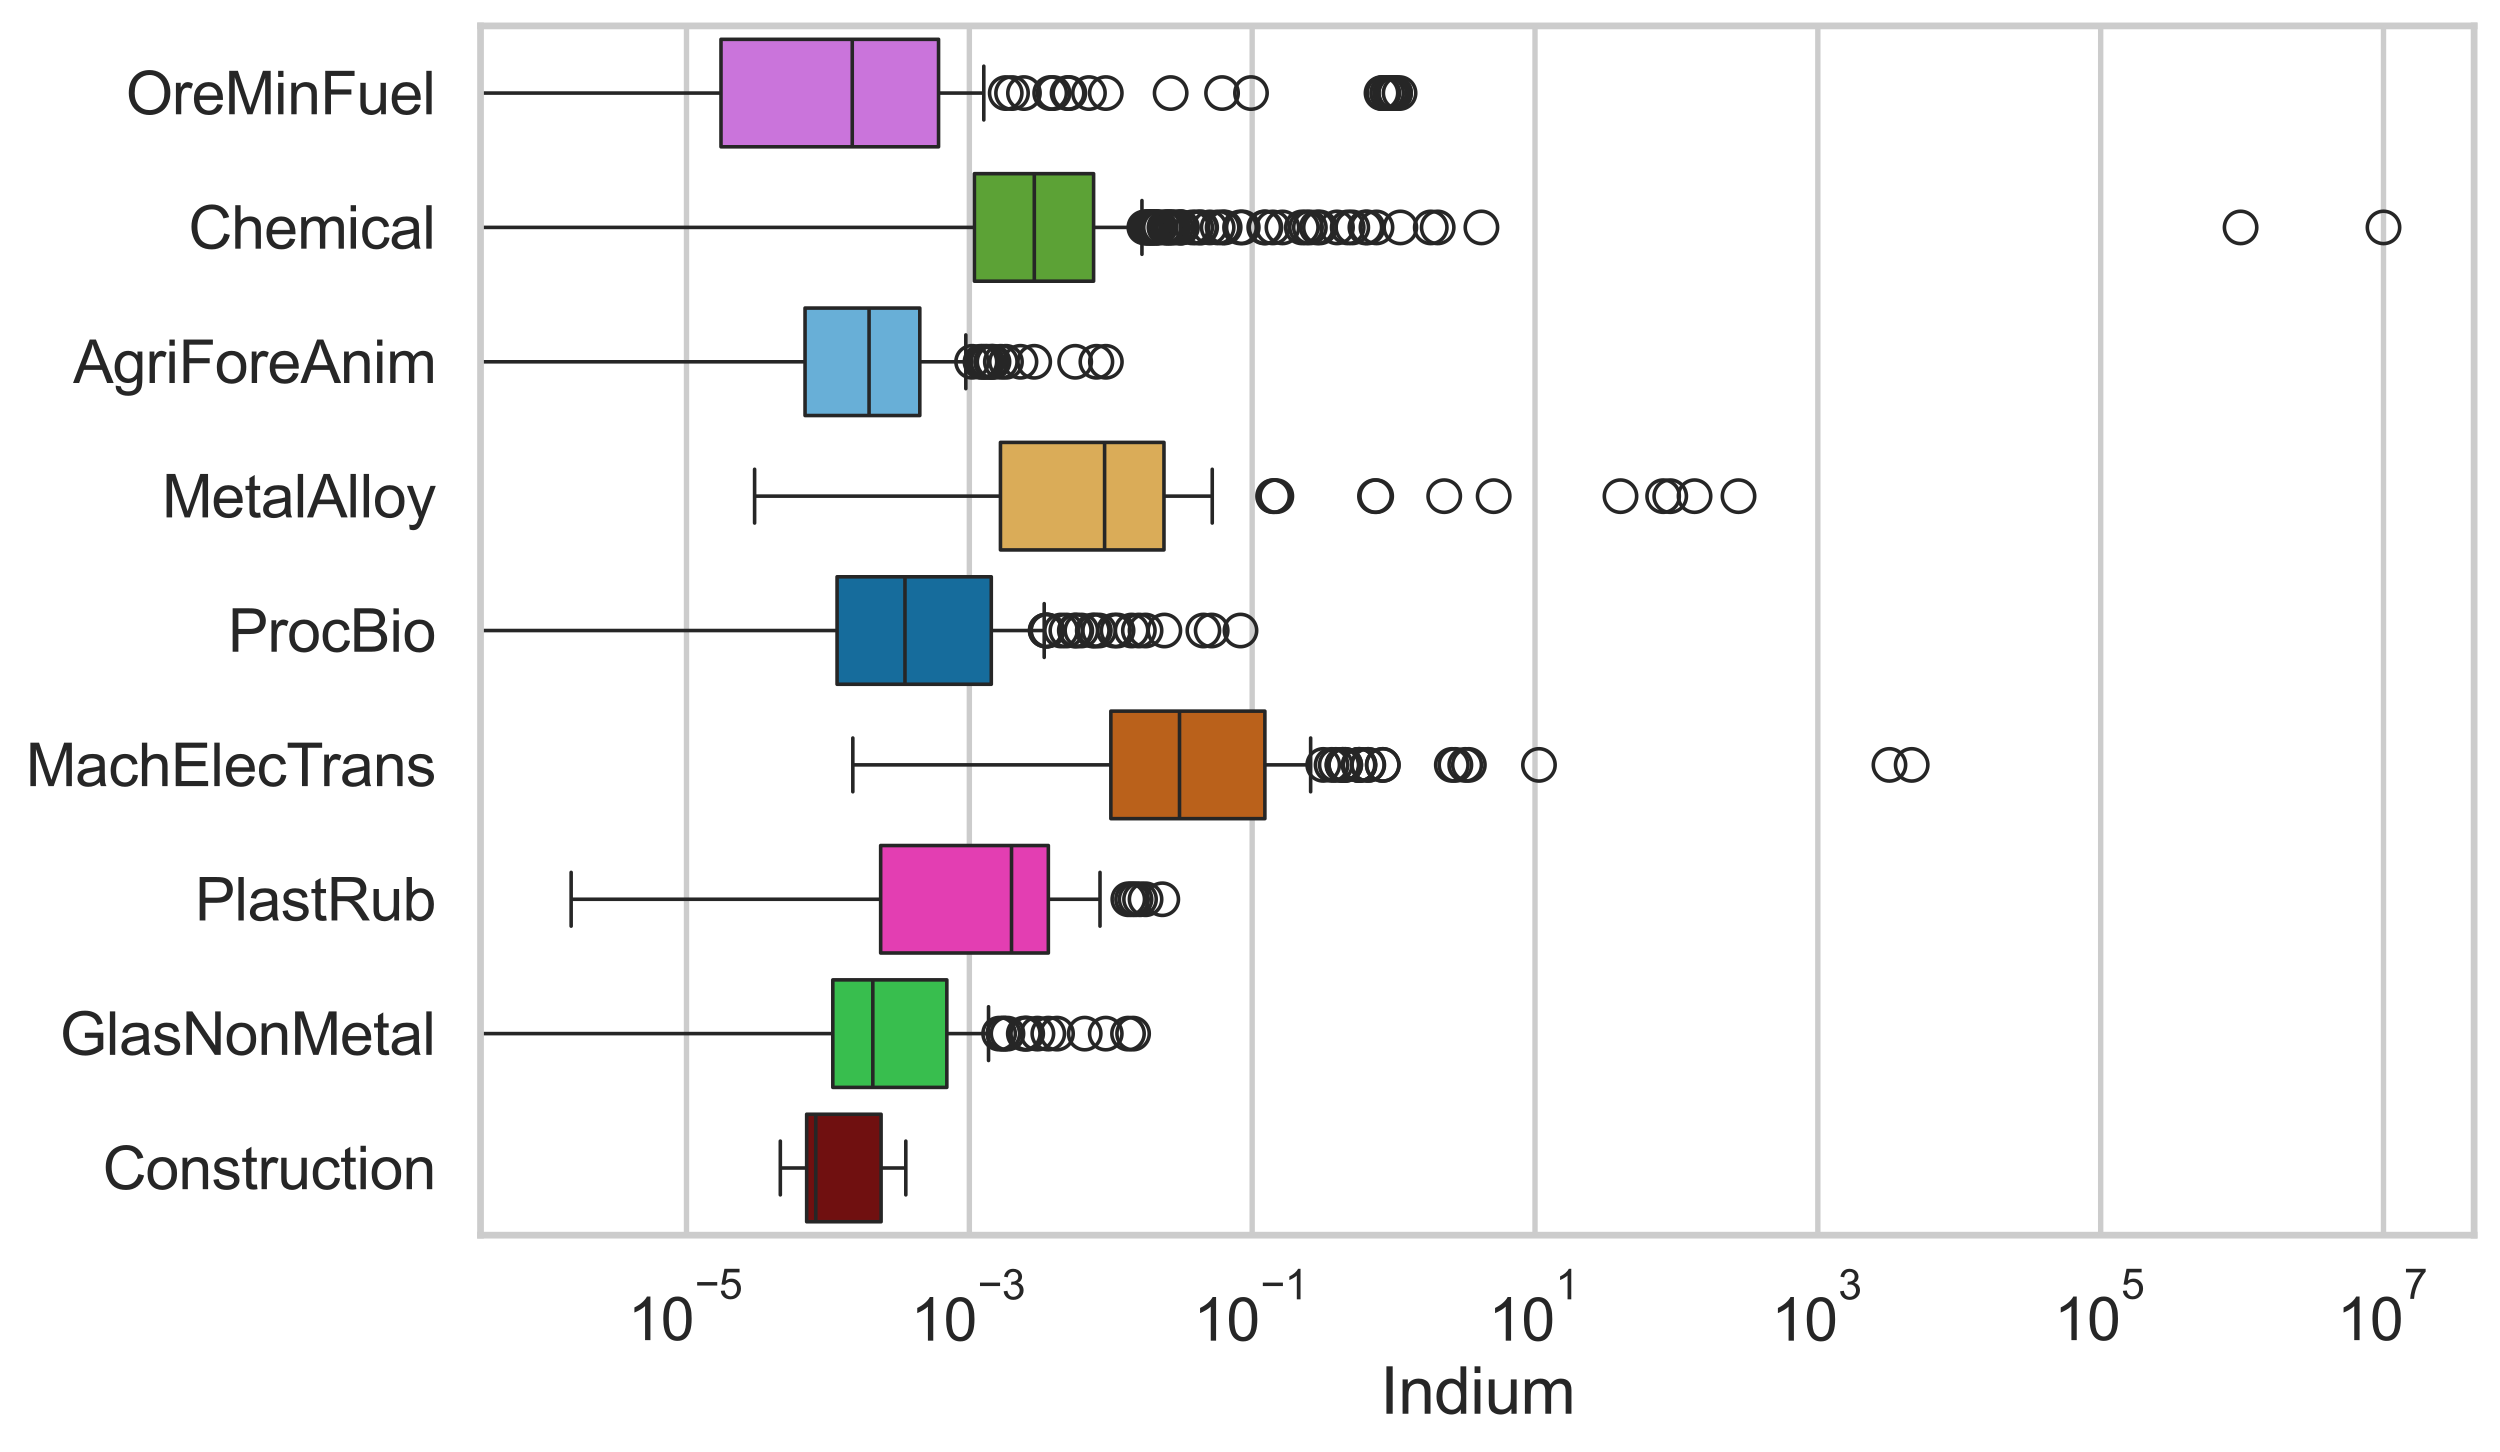<?xml version="1.0" encoding="utf-8" standalone="no"?>
<!DOCTYPE svg PUBLIC "-//W3C//DTD SVG 1.1//EN"
  "http://www.w3.org/Graphics/SVG/1.1/DTD/svg11.dtd">
<svg xmlns:xlink="http://www.w3.org/1999/xlink" width="695.577pt" height="404.121pt" viewBox="0 0 695.577 404.121" xmlns="http://www.w3.org/2000/svg" version="1.1">
 <defs>
  <style type="text/css">*{stroke-linejoin: round; stroke-linecap: butt}</style>
 </defs>
 <g id="figure_1">
  <g id="patch_1">
   <path d="M 0 404.121 
L 695.577 404.121 
L 695.577 0 
L 0 0 
z
" style="fill: #ffffff"/>
  </g>
  <g id="axes_1">
   <g id="patch_2">
    <path d="M 133.697 343.665 
L 688.377 343.665 
L 688.377 7.2 
L 133.697 7.2 
z
" style="fill: #ffffff"/>
   </g>
   <g id="matplotlib.axis_1">
    <g id="xtick_1">
     <g id="line2d_1">
      <path d="M 191.007 343.665 
L 191.007 7.2 
" clip-path="url(#p226f2f976e)" style="fill: none; stroke: #cccccc; stroke-width: 1.5; stroke-linecap: round"/>
     </g>
     <g id="text_1">
      <!-- $\mathdefault{10^{-5}}$ -->
      <g style="fill: #262626" transform="translate(174.672 373.015) scale(0.165 -0.165)">
       <defs>
        <path id="ArialMT-31" d="M 2384 0 
L 1822 0 
L 1822 3584 
Q 1619 3391 1289 3197 
Q 959 3003 697 2906 
L 697 3450 
Q 1169 3672 1522 3987 
Q 1875 4303 2022 4600 
L 2384 4600 
L 2384 0 
z
" transform="scale(0.016)"/>
        <path id="ArialMT-30" d="M 266 2259 
Q 266 3072 433 3567 
Q 600 4063 929 4331 
Q 1259 4600 1759 4600 
Q 2128 4600 2406 4451 
Q 2684 4303 2865 4023 
Q 3047 3744 3150 3342 
Q 3253 2941 3253 2259 
Q 3253 1453 3087 958 
Q 2922 463 2592 192 
Q 2263 -78 1759 -78 
Q 1097 -78 719 397 
Q 266 969 266 2259 
z
M 844 2259 
Q 844 1131 1108 757 
Q 1372 384 1759 384 
Q 2147 384 2411 759 
Q 2675 1134 2675 2259 
Q 2675 3391 2411 3762 
Q 2147 4134 1753 4134 
Q 1366 4134 1134 3806 
Q 844 3388 844 2259 
z
" transform="scale(0.016)"/>
        <path id="ArialMT-2212" d="M 3381 1997 
L 356 1997 
L 356 2522 
L 3381 2522 
L 3381 1997 
z
" transform="scale(0.016)"/>
        <path id="ArialMT-35" d="M 266 1200 
L 856 1250 
Q 922 819 1161 601 
Q 1400 384 1738 384 
Q 2144 384 2425 690 
Q 2706 997 2706 1503 
Q 2706 1984 2436 2262 
Q 2166 2541 1728 2541 
Q 1456 2541 1237 2417 
Q 1019 2294 894 2097 
L 366 2166 
L 809 4519 
L 3088 4519 
L 3088 3981 
L 1259 3981 
L 1013 2750 
Q 1425 3038 1878 3038 
Q 2478 3038 2890 2622 
Q 3303 2206 3303 1553 
Q 3303 931 2941 478 
Q 2500 -78 1738 -78 
Q 1113 -78 717 272 
Q 322 622 266 1200 
z
" transform="scale(0.016)"/>
       </defs>
       <use xlink:href="#ArialMT-31" transform="translate(0 0.88)"/>
       <use xlink:href="#ArialMT-30" transform="translate(55.615 0.88)"/>
       <use xlink:href="#ArialMT-2212" transform="translate(112.973 70.573) scale(0.7)"/>
       <use xlink:href="#ArialMT-35" transform="translate(153.852 70.573) scale(0.7)"/>
      </g>
     </g>
    </g>
    <g id="xtick_2">
     <g id="line2d_2">
      <path d="M 269.7 343.665 
L 269.7 7.2 
" clip-path="url(#p226f2f976e)" style="fill: none; stroke: #cccccc; stroke-width: 1.5; stroke-linecap: round"/>
     </g>
     <g id="text_2">
      <!-- $\mathdefault{10^{-3}}$ -->
      <g style="fill: #262626" transform="translate(253.365 373.18) scale(0.165 -0.165)">
       <defs>
        <path id="ArialMT-33" d="M 269 1209 
L 831 1284 
Q 928 806 1161 595 
Q 1394 384 1728 384 
Q 2125 384 2398 659 
Q 2672 934 2672 1341 
Q 2672 1728 2419 1979 
Q 2166 2231 1775 2231 
Q 1616 2231 1378 2169 
L 1441 2663 
Q 1497 2656 1531 2656 
Q 1891 2656 2178 2843 
Q 2466 3031 2466 3422 
Q 2466 3731 2256 3934 
Q 2047 4138 1716 4138 
Q 1388 4138 1169 3931 
Q 950 3725 888 3313 
L 325 3413 
Q 428 3978 793 4289 
Q 1159 4600 1703 4600 
Q 2078 4600 2393 4439 
Q 2709 4278 2876 4000 
Q 3044 3722 3044 3409 
Q 3044 3113 2884 2869 
Q 2725 2625 2413 2481 
Q 2819 2388 3044 2092 
Q 3269 1797 3269 1353 
Q 3269 753 2831 336 
Q 2394 -81 1725 -81 
Q 1122 -81 723 278 
Q 325 638 269 1209 
z
" transform="scale(0.016)"/>
       </defs>
       <use xlink:href="#ArialMT-31" transform="translate(0 0.994)"/>
       <use xlink:href="#ArialMT-30" transform="translate(55.615 0.994)"/>
       <use xlink:href="#ArialMT-2212" transform="translate(112.973 70.688) scale(0.7)"/>
       <use xlink:href="#ArialMT-33" transform="translate(153.852 70.688) scale(0.7)"/>
      </g>
     </g>
    </g>
    <g id="xtick_3">
     <g id="line2d_3">
      <path d="M 348.393 343.665 
L 348.393 7.2 
" clip-path="url(#p226f2f976e)" style="fill: none; stroke: #cccccc; stroke-width: 1.5; stroke-linecap: round"/>
     </g>
     <g id="text_3">
      <!-- $\mathdefault{10^{-1}}$ -->
      <g style="fill: #262626" transform="translate(332.058 373.18) scale(0.165 -0.165)">
       <use xlink:href="#ArialMT-31" transform="translate(0 0.994)"/>
       <use xlink:href="#ArialMT-30" transform="translate(55.615 0.994)"/>
       <use xlink:href="#ArialMT-2212" transform="translate(112.973 70.688) scale(0.7)"/>
       <use xlink:href="#ArialMT-31" transform="translate(153.852 70.688) scale(0.7)"/>
      </g>
     </g>
    </g>
    <g id="xtick_4">
     <g id="line2d_4">
      <path d="M 427.086 343.665 
L 427.086 7.2 
" clip-path="url(#p226f2f976e)" style="fill: none; stroke: #cccccc; stroke-width: 1.5; stroke-linecap: round"/>
     </g>
     <g id="text_4">
      <!-- $\mathdefault{10^{1}}$ -->
      <g style="fill: #262626" transform="translate(414.133 373.18) scale(0.165 -0.165)">
       <use xlink:href="#ArialMT-31" transform="translate(0 0.994)"/>
       <use xlink:href="#ArialMT-30" transform="translate(55.615 0.994)"/>
       <use xlink:href="#ArialMT-31" transform="translate(112.973 70.688) scale(0.7)"/>
      </g>
     </g>
    </g>
    <g id="xtick_5">
     <g id="line2d_5">
      <path d="M 505.779 343.665 
L 505.779 7.2 
" clip-path="url(#p226f2f976e)" style="fill: none; stroke: #cccccc; stroke-width: 1.5; stroke-linecap: round"/>
     </g>
     <g id="text_5">
      <!-- $\mathdefault{10^{3}}$ -->
      <g style="fill: #262626" transform="translate(492.826 373.18) scale(0.165 -0.165)">
       <use xlink:href="#ArialMT-31" transform="translate(0 0.994)"/>
       <use xlink:href="#ArialMT-30" transform="translate(55.615 0.994)"/>
       <use xlink:href="#ArialMT-33" transform="translate(112.973 70.688) scale(0.7)"/>
      </g>
     </g>
    </g>
    <g id="xtick_6">
     <g id="line2d_6">
      <path d="M 584.471 343.665 
L 584.471 7.2 
" clip-path="url(#p226f2f976e)" style="fill: none; stroke: #cccccc; stroke-width: 1.5; stroke-linecap: round"/>
     </g>
     <g id="text_6">
      <!-- $\mathdefault{10^{5}}$ -->
      <g style="fill: #262626" transform="translate(571.519 373.015) scale(0.165 -0.165)">
       <use xlink:href="#ArialMT-31" transform="translate(0 0.88)"/>
       <use xlink:href="#ArialMT-30" transform="translate(55.615 0.88)"/>
       <use xlink:href="#ArialMT-35" transform="translate(112.973 70.573) scale(0.7)"/>
      </g>
     </g>
    </g>
    <g id="xtick_7">
     <g id="line2d_7">
      <path d="M 663.164 343.665 
L 663.164 7.2 
" clip-path="url(#p226f2f976e)" style="fill: none; stroke: #cccccc; stroke-width: 1.5; stroke-linecap: round"/>
     </g>
     <g id="text_7">
      <!-- $\mathdefault{10^{7}}$ -->
      <g style="fill: #262626" transform="translate(650.212 373.015) scale(0.165 -0.165)">
       <defs>
        <path id="ArialMT-37" d="M 303 3981 
L 303 4522 
L 3269 4522 
L 3269 4084 
Q 2831 3619 2401 2847 
Q 1972 2075 1738 1259 
Q 1569 684 1522 0 
L 944 0 
Q 953 541 1156 1306 
Q 1359 2072 1739 2783 
Q 2119 3494 2547 3981 
L 303 3981 
z
" transform="scale(0.016)"/>
       </defs>
       <use xlink:href="#ArialMT-31" transform="translate(0 0.847)"/>
       <use xlink:href="#ArialMT-30" transform="translate(55.615 0.847)"/>
       <use xlink:href="#ArialMT-37" transform="translate(112.973 70.541) scale(0.7)"/>
      </g>
     </g>
    </g>
    <g id="text_8">
     <!-- Indium -->
     <g style="fill: #262626" transform="translate(384.026 393.344) scale(0.18 -0.18)">
      <defs>
       <path id="ArialMT-49" d="M 597 0 
L 597 4581 
L 1203 4581 
L 1203 0 
L 597 0 
z
" transform="scale(0.016)"/>
       <path id="ArialMT-6e" d="M 422 0 
L 422 3319 
L 928 3319 
L 928 2847 
Q 1294 3394 1984 3394 
Q 2284 3394 2536 3286 
Q 2788 3178 2913 3003 
Q 3038 2828 3088 2588 
Q 3119 2431 3119 2041 
L 3119 0 
L 2556 0 
L 2556 2019 
Q 2556 2363 2490 2533 
Q 2425 2703 2258 2804 
Q 2091 2906 1866 2906 
Q 1506 2906 1245 2678 
Q 984 2450 984 1813 
L 984 0 
L 422 0 
z
" transform="scale(0.016)"/>
       <path id="ArialMT-64" d="M 2575 0 
L 2575 419 
Q 2259 -75 1647 -75 
Q 1250 -75 917 144 
Q 584 363 401 755 
Q 219 1147 219 1656 
Q 219 2153 384 2558 
Q 550 2963 881 3178 
Q 1213 3394 1622 3394 
Q 1922 3394 2156 3267 
Q 2391 3141 2538 2938 
L 2538 4581 
L 3097 4581 
L 3097 0 
L 2575 0 
z
M 797 1656 
Q 797 1019 1065 703 
Q 1334 388 1700 388 
Q 2069 388 2326 689 
Q 2584 991 2584 1609 
Q 2584 2291 2321 2609 
Q 2059 2928 1675 2928 
Q 1300 2928 1048 2622 
Q 797 2316 797 1656 
z
" transform="scale(0.016)"/>
       <path id="ArialMT-69" d="M 425 3934 
L 425 4581 
L 988 4581 
L 988 3934 
L 425 3934 
z
M 425 0 
L 425 3319 
L 988 3319 
L 988 0 
L 425 0 
z
" transform="scale(0.016)"/>
       <path id="ArialMT-75" d="M 2597 0 
L 2597 488 
Q 2209 -75 1544 -75 
Q 1250 -75 995 37 
Q 741 150 617 320 
Q 494 491 444 738 
Q 409 903 409 1263 
L 409 3319 
L 972 3319 
L 972 1478 
Q 972 1038 1006 884 
Q 1059 663 1231 536 
Q 1403 409 1656 409 
Q 1909 409 2131 539 
Q 2353 669 2445 892 
Q 2538 1116 2538 1541 
L 2538 3319 
L 3100 3319 
L 3100 0 
L 2597 0 
z
" transform="scale(0.016)"/>
       <path id="ArialMT-6d" d="M 422 0 
L 422 3319 
L 925 3319 
L 925 2853 
Q 1081 3097 1340 3245 
Q 1600 3394 1931 3394 
Q 2300 3394 2536 3241 
Q 2772 3088 2869 2813 
Q 3263 3394 3894 3394 
Q 4388 3394 4653 3120 
Q 4919 2847 4919 2278 
L 4919 0 
L 4359 0 
L 4359 2091 
Q 4359 2428 4304 2576 
Q 4250 2725 4106 2815 
Q 3963 2906 3769 2906 
Q 3419 2906 3187 2673 
Q 2956 2441 2956 1928 
L 2956 0 
L 2394 0 
L 2394 2156 
Q 2394 2531 2256 2718 
Q 2119 2906 1806 2906 
Q 1569 2906 1367 2781 
Q 1166 2656 1075 2415 
Q 984 2175 984 1722 
L 984 0 
L 422 0 
z
" transform="scale(0.016)"/>
      </defs>
      <use xlink:href="#ArialMT-49"/>
      <use xlink:href="#ArialMT-6e" transform="translate(27.783 0)"/>
      <use xlink:href="#ArialMT-64" transform="translate(83.398 0)"/>
      <use xlink:href="#ArialMT-69" transform="translate(139.014 0)"/>
      <use xlink:href="#ArialMT-75" transform="translate(161.23 0)"/>
      <use xlink:href="#ArialMT-6d" transform="translate(216.846 0)"/>
     </g>
    </g>
   </g>
   <g id="matplotlib.axis_2">
    <g id="ytick_1">
     <g id="text_9">
      <!-- OreMinFuel -->
      <g style="fill: #262626" transform="translate(35.013 31.798) scale(0.165 -0.165)">
       <defs>
        <path id="ArialMT-4f" d="M 309 2231 
Q 309 3372 921 4017 
Q 1534 4663 2503 4663 
Q 3138 4663 3647 4359 
Q 4156 4056 4423 3514 
Q 4691 2972 4691 2284 
Q 4691 1588 4409 1038 
Q 4128 488 3612 205 
Q 3097 -78 2500 -78 
Q 1853 -78 1343 234 
Q 834 547 571 1087 
Q 309 1628 309 2231 
z
M 934 2222 
Q 934 1394 1379 917 
Q 1825 441 2497 441 
Q 3181 441 3623 922 
Q 4066 1403 4066 2288 
Q 4066 2847 3877 3264 
Q 3688 3681 3323 3911 
Q 2959 4141 2506 4141 
Q 1863 4141 1398 3698 
Q 934 3256 934 2222 
z
" transform="scale(0.016)"/>
        <path id="ArialMT-72" d="M 416 0 
L 416 3319 
L 922 3319 
L 922 2816 
Q 1116 3169 1280 3281 
Q 1444 3394 1641 3394 
Q 1925 3394 2219 3213 
L 2025 2691 
Q 1819 2813 1613 2813 
Q 1428 2813 1281 2702 
Q 1134 2591 1072 2394 
Q 978 2094 978 1738 
L 978 0 
L 416 0 
z
" transform="scale(0.016)"/>
        <path id="ArialMT-65" d="M 2694 1069 
L 3275 997 
Q 3138 488 2766 206 
Q 2394 -75 1816 -75 
Q 1088 -75 661 373 
Q 234 822 234 1631 
Q 234 2469 665 2931 
Q 1097 3394 1784 3394 
Q 2450 3394 2872 2941 
Q 3294 2488 3294 1666 
Q 3294 1616 3291 1516 
L 816 1516 
Q 847 969 1125 678 
Q 1403 388 1819 388 
Q 2128 388 2347 550 
Q 2566 713 2694 1069 
z
M 847 1978 
L 2700 1978 
Q 2663 2397 2488 2606 
Q 2219 2931 1791 2931 
Q 1403 2931 1139 2672 
Q 875 2413 847 1978 
z
" transform="scale(0.016)"/>
        <path id="ArialMT-4d" d="M 475 0 
L 475 4581 
L 1388 4581 
L 2472 1338 
Q 2622 884 2691 659 
Q 2769 909 2934 1394 
L 4031 4581 
L 4847 4581 
L 4847 0 
L 4263 0 
L 4263 3834 
L 2931 0 
L 2384 0 
L 1059 3900 
L 1059 0 
L 475 0 
z
" transform="scale(0.016)"/>
        <path id="ArialMT-46" d="M 525 0 
L 525 4581 
L 3616 4581 
L 3616 4041 
L 1131 4041 
L 1131 2622 
L 3281 2622 
L 3281 2081 
L 1131 2081 
L 1131 0 
L 525 0 
z
" transform="scale(0.016)"/>
        <path id="ArialMT-6c" d="M 409 0 
L 409 4581 
L 972 4581 
L 972 0 
L 409 0 
z
" transform="scale(0.016)"/>
       </defs>
       <use xlink:href="#ArialMT-4f"/>
       <use xlink:href="#ArialMT-72" transform="translate(77.783 0)"/>
       <use xlink:href="#ArialMT-65" transform="translate(111.084 0)"/>
       <use xlink:href="#ArialMT-4d" transform="translate(166.699 0)"/>
       <use xlink:href="#ArialMT-69" transform="translate(250 0)"/>
       <use xlink:href="#ArialMT-6e" transform="translate(272.217 0)"/>
       <use xlink:href="#ArialMT-46" transform="translate(327.832 0)"/>
       <use xlink:href="#ArialMT-75" transform="translate(388.916 0)"/>
       <use xlink:href="#ArialMT-65" transform="translate(444.531 0)"/>
       <use xlink:href="#ArialMT-6c" transform="translate(500.146 0)"/>
      </g>
     </g>
    </g>
    <g id="ytick_2">
     <g id="text_10">
      <!-- Chemical -->
      <g style="fill: #262626" transform="translate(52.428 69.183) scale(0.165 -0.165)">
       <defs>
        <path id="ArialMT-43" d="M 3763 1606 
L 4369 1453 
Q 4178 706 3683 314 
Q 3188 -78 2472 -78 
Q 1731 -78 1267 223 
Q 803 525 561 1097 
Q 319 1669 319 2325 
Q 319 3041 592 3573 
Q 866 4106 1370 4382 
Q 1875 4659 2481 4659 
Q 3169 4659 3637 4309 
Q 4106 3959 4291 3325 
L 3694 3184 
Q 3534 3684 3231 3912 
Q 2928 4141 2469 4141 
Q 1941 4141 1586 3887 
Q 1231 3634 1087 3207 
Q 944 2781 944 2328 
Q 944 1744 1114 1308 
Q 1284 872 1643 656 
Q 2003 441 2422 441 
Q 2931 441 3284 734 
Q 3638 1028 3763 1606 
z
" transform="scale(0.016)"/>
        <path id="ArialMT-68" d="M 422 0 
L 422 4581 
L 984 4581 
L 984 2938 
Q 1378 3394 1978 3394 
Q 2347 3394 2619 3248 
Q 2891 3103 3008 2847 
Q 3125 2591 3125 2103 
L 3125 0 
L 2563 0 
L 2563 2103 
Q 2563 2525 2380 2717 
Q 2197 2909 1863 2909 
Q 1613 2909 1392 2779 
Q 1172 2650 1078 2428 
Q 984 2206 984 1816 
L 984 0 
L 422 0 
z
" transform="scale(0.016)"/>
        <path id="ArialMT-63" d="M 2588 1216 
L 3141 1144 
Q 3050 572 2676 248 
Q 2303 -75 1759 -75 
Q 1078 -75 664 370 
Q 250 816 250 1647 
Q 250 2184 428 2587 
Q 606 2991 970 3192 
Q 1334 3394 1763 3394 
Q 2303 3394 2647 3120 
Q 2991 2847 3088 2344 
L 2541 2259 
Q 2463 2594 2264 2762 
Q 2066 2931 1784 2931 
Q 1359 2931 1093 2626 
Q 828 2322 828 1663 
Q 828 994 1084 691 
Q 1341 388 1753 388 
Q 2084 388 2306 591 
Q 2528 794 2588 1216 
z
" transform="scale(0.016)"/>
        <path id="ArialMT-61" d="M 2588 409 
Q 2275 144 1986 34 
Q 1697 -75 1366 -75 
Q 819 -75 525 192 
Q 231 459 231 875 
Q 231 1119 342 1320 
Q 453 1522 633 1644 
Q 813 1766 1038 1828 
Q 1203 1872 1538 1913 
Q 2219 1994 2541 2106 
Q 2544 2222 2544 2253 
Q 2544 2597 2384 2738 
Q 2169 2928 1744 2928 
Q 1347 2928 1158 2789 
Q 969 2650 878 2297 
L 328 2372 
Q 403 2725 575 2942 
Q 747 3159 1072 3276 
Q 1397 3394 1825 3394 
Q 2250 3394 2515 3294 
Q 2781 3194 2906 3042 
Q 3031 2891 3081 2659 
Q 3109 2516 3109 2141 
L 3109 1391 
Q 3109 606 3145 398 
Q 3181 191 3288 0 
L 2700 0 
Q 2613 175 2588 409 
z
M 2541 1666 
Q 2234 1541 1622 1453 
Q 1275 1403 1131 1340 
Q 988 1278 909 1158 
Q 831 1038 831 891 
Q 831 666 1001 516 
Q 1172 366 1500 366 
Q 1825 366 2078 508 
Q 2331 650 2450 897 
Q 2541 1088 2541 1459 
L 2541 1666 
z
" transform="scale(0.016)"/>
       </defs>
       <use xlink:href="#ArialMT-43"/>
       <use xlink:href="#ArialMT-68" transform="translate(72.217 0)"/>
       <use xlink:href="#ArialMT-65" transform="translate(127.832 0)"/>
       <use xlink:href="#ArialMT-6d" transform="translate(183.447 0)"/>
       <use xlink:href="#ArialMT-69" transform="translate(266.748 0)"/>
       <use xlink:href="#ArialMT-63" transform="translate(288.965 0)"/>
       <use xlink:href="#ArialMT-61" transform="translate(338.965 0)"/>
       <use xlink:href="#ArialMT-6c" transform="translate(394.58 0)"/>
      </g>
     </g>
    </g>
    <g id="ytick_3">
     <g id="text_11">
      <!-- AgriForeAnim -->
      <g style="fill: #262626" transform="translate(20.341 106.568) scale(0.165 -0.165)">
       <defs>
        <path id="ArialMT-41" d="M -9 0 
L 1750 4581 
L 2403 4581 
L 4278 0 
L 3588 0 
L 3053 1388 
L 1138 1388 
L 634 0 
L -9 0 
z
M 1313 1881 
L 2866 1881 
L 2388 3150 
Q 2169 3728 2063 4100 
Q 1975 3659 1816 3225 
L 1313 1881 
z
" transform="scale(0.016)"/>
        <path id="ArialMT-67" d="M 319 -275 
L 866 -356 
Q 900 -609 1056 -725 
Q 1266 -881 1628 -881 
Q 2019 -881 2231 -725 
Q 2444 -569 2519 -288 
Q 2563 -116 2559 434 
Q 2191 0 1641 0 
Q 956 0 581 494 
Q 206 988 206 1678 
Q 206 2153 378 2554 
Q 550 2956 876 3175 
Q 1203 3394 1644 3394 
Q 2231 3394 2613 2919 
L 2613 3319 
L 3131 3319 
L 3131 450 
Q 3131 -325 2973 -648 
Q 2816 -972 2473 -1159 
Q 2131 -1347 1631 -1347 
Q 1038 -1347 672 -1080 
Q 306 -813 319 -275 
z
M 784 1719 
Q 784 1066 1043 766 
Q 1303 466 1694 466 
Q 2081 466 2343 764 
Q 2606 1063 2606 1700 
Q 2606 2309 2336 2618 
Q 2066 2928 1684 2928 
Q 1309 2928 1046 2623 
Q 784 2319 784 1719 
z
" transform="scale(0.016)"/>
        <path id="ArialMT-6f" d="M 213 1659 
Q 213 2581 725 3025 
Q 1153 3394 1769 3394 
Q 2453 3394 2887 2945 
Q 3322 2497 3322 1706 
Q 3322 1066 3130 698 
Q 2938 331 2570 128 
Q 2203 -75 1769 -75 
Q 1072 -75 642 372 
Q 213 819 213 1659 
z
M 791 1659 
Q 791 1022 1069 705 
Q 1347 388 1769 388 
Q 2188 388 2466 706 
Q 2744 1025 2744 1678 
Q 2744 2294 2464 2611 
Q 2184 2928 1769 2928 
Q 1347 2928 1069 2612 
Q 791 2297 791 1659 
z
" transform="scale(0.016)"/>
       </defs>
       <use xlink:href="#ArialMT-41"/>
       <use xlink:href="#ArialMT-67" transform="translate(66.699 0)"/>
       <use xlink:href="#ArialMT-72" transform="translate(122.314 0)"/>
       <use xlink:href="#ArialMT-69" transform="translate(155.615 0)"/>
       <use xlink:href="#ArialMT-46" transform="translate(177.832 0)"/>
       <use xlink:href="#ArialMT-6f" transform="translate(238.916 0)"/>
       <use xlink:href="#ArialMT-72" transform="translate(294.531 0)"/>
       <use xlink:href="#ArialMT-65" transform="translate(327.832 0)"/>
       <use xlink:href="#ArialMT-41" transform="translate(383.447 0)"/>
       <use xlink:href="#ArialMT-6e" transform="translate(450.146 0)"/>
       <use xlink:href="#ArialMT-69" transform="translate(505.762 0)"/>
       <use xlink:href="#ArialMT-6d" transform="translate(527.979 0)"/>
      </g>
     </g>
    </g>
    <g id="ytick_4">
     <g id="text_12">
      <!-- MetalAlloy -->
      <g style="fill: #262626" transform="translate(45.088 143.953) scale(0.165 -0.165)">
       <defs>
        <path id="ArialMT-74" d="M 1650 503 
L 1731 6 
Q 1494 -44 1306 -44 
Q 1000 -44 831 53 
Q 663 150 594 308 
Q 525 466 525 972 
L 525 2881 
L 113 2881 
L 113 3319 
L 525 3319 
L 525 4141 
L 1084 4478 
L 1084 3319 
L 1650 3319 
L 1650 2881 
L 1084 2881 
L 1084 941 
Q 1084 700 1114 631 
Q 1144 563 1211 522 
Q 1278 481 1403 481 
Q 1497 481 1650 503 
z
" transform="scale(0.016)"/>
        <path id="ArialMT-79" d="M 397 -1278 
L 334 -750 
Q 519 -800 656 -800 
Q 844 -800 956 -737 
Q 1069 -675 1141 -563 
Q 1194 -478 1313 -144 
Q 1328 -97 1363 -6 
L 103 3319 
L 709 3319 
L 1400 1397 
Q 1534 1031 1641 628 
Q 1738 1016 1872 1384 
L 2581 3319 
L 3144 3319 
L 1881 -56 
Q 1678 -603 1566 -809 
Q 1416 -1088 1222 -1217 
Q 1028 -1347 759 -1347 
Q 597 -1347 397 -1278 
z
" transform="scale(0.016)"/>
       </defs>
       <use xlink:href="#ArialMT-4d"/>
       <use xlink:href="#ArialMT-65" transform="translate(83.301 0)"/>
       <use xlink:href="#ArialMT-74" transform="translate(138.916 0)"/>
       <use xlink:href="#ArialMT-61" transform="translate(166.699 0)"/>
       <use xlink:href="#ArialMT-6c" transform="translate(222.314 0)"/>
       <use xlink:href="#ArialMT-41" transform="translate(244.531 0)"/>
       <use xlink:href="#ArialMT-6c" transform="translate(311.23 0)"/>
       <use xlink:href="#ArialMT-6c" transform="translate(333.447 0)"/>
       <use xlink:href="#ArialMT-6f" transform="translate(355.664 0)"/>
       <use xlink:href="#ArialMT-79" transform="translate(411.279 0)"/>
      </g>
     </g>
    </g>
    <g id="ytick_5">
     <g id="text_13">
      <!-- ProcBio -->
      <g style="fill: #262626" transform="translate(63.424 181.337) scale(0.165 -0.165)">
       <defs>
        <path id="ArialMT-50" d="M 494 0 
L 494 4581 
L 2222 4581 
Q 2678 4581 2919 4538 
Q 3256 4481 3484 4323 
Q 3713 4166 3852 3881 
Q 3991 3597 3991 3256 
Q 3991 2672 3619 2267 
Q 3247 1863 2275 1863 
L 1100 1863 
L 1100 0 
L 494 0 
z
M 1100 2403 
L 2284 2403 
Q 2872 2403 3119 2622 
Q 3366 2841 3366 3238 
Q 3366 3525 3220 3729 
Q 3075 3934 2838 4000 
Q 2684 4041 2272 4041 
L 1100 4041 
L 1100 2403 
z
" transform="scale(0.016)"/>
        <path id="ArialMT-42" d="M 469 0 
L 469 4581 
L 2188 4581 
Q 2713 4581 3030 4442 
Q 3347 4303 3526 4014 
Q 3706 3725 3706 3409 
Q 3706 3116 3547 2856 
Q 3388 2597 3066 2438 
Q 3481 2316 3704 2022 
Q 3928 1728 3928 1328 
Q 3928 1006 3792 729 
Q 3656 453 3456 303 
Q 3256 153 2954 76 
Q 2653 0 2216 0 
L 469 0 
z
M 1075 2656 
L 2066 2656 
Q 2469 2656 2644 2709 
Q 2875 2778 2992 2937 
Q 3109 3097 3109 3338 
Q 3109 3566 3000 3739 
Q 2891 3913 2687 3977 
Q 2484 4041 1991 4041 
L 1075 4041 
L 1075 2656 
z
M 1075 541 
L 2216 541 
Q 2509 541 2628 563 
Q 2838 600 2978 687 
Q 3119 775 3209 942 
Q 3300 1109 3300 1328 
Q 3300 1584 3169 1773 
Q 3038 1963 2805 2039 
Q 2572 2116 2134 2116 
L 1075 2116 
L 1075 541 
z
" transform="scale(0.016)"/>
       </defs>
       <use xlink:href="#ArialMT-50"/>
       <use xlink:href="#ArialMT-72" transform="translate(66.699 0)"/>
       <use xlink:href="#ArialMT-6f" transform="translate(100 0)"/>
       <use xlink:href="#ArialMT-63" transform="translate(155.615 0)"/>
       <use xlink:href="#ArialMT-42" transform="translate(205.615 0)"/>
       <use xlink:href="#ArialMT-69" transform="translate(272.314 0)"/>
       <use xlink:href="#ArialMT-6f" transform="translate(294.531 0)"/>
      </g>
     </g>
    </g>
    <g id="ytick_6">
     <g id="text_14">
      <!-- MachElecTrans -->
      <g style="fill: #262626" transform="translate(7.2 218.722) scale(0.165 -0.165)">
       <defs>
        <path id="ArialMT-45" d="M 506 0 
L 506 4581 
L 3819 4581 
L 3819 4041 
L 1113 4041 
L 1113 2638 
L 3647 2638 
L 3647 2100 
L 1113 2100 
L 1113 541 
L 3925 541 
L 3925 0 
L 506 0 
z
" transform="scale(0.016)"/>
        <path id="ArialMT-54" d="M 1659 0 
L 1659 4041 
L 150 4041 
L 150 4581 
L 3781 4581 
L 3781 4041 
L 2266 4041 
L 2266 0 
L 1659 0 
z
" transform="scale(0.016)"/>
        <path id="ArialMT-73" d="M 197 991 
L 753 1078 
Q 800 744 1014 566 
Q 1228 388 1613 388 
Q 2000 388 2187 545 
Q 2375 703 2375 916 
Q 2375 1106 2209 1216 
Q 2094 1291 1634 1406 
Q 1016 1563 777 1677 
Q 538 1791 414 1992 
Q 291 2194 291 2438 
Q 291 2659 392 2848 
Q 494 3038 669 3163 
Q 800 3259 1026 3326 
Q 1253 3394 1513 3394 
Q 1903 3394 2198 3281 
Q 2494 3169 2634 2976 
Q 2775 2784 2828 2463 
L 2278 2388 
Q 2241 2644 2061 2787 
Q 1881 2931 1553 2931 
Q 1166 2931 1000 2803 
Q 834 2675 834 2503 
Q 834 2394 903 2306 
Q 972 2216 1119 2156 
Q 1203 2125 1616 2013 
Q 2213 1853 2448 1751 
Q 2684 1650 2818 1456 
Q 2953 1263 2953 975 
Q 2953 694 2789 445 
Q 2625 197 2315 61 
Q 2006 -75 1616 -75 
Q 969 -75 630 194 
Q 291 463 197 991 
z
" transform="scale(0.016)"/>
       </defs>
       <use xlink:href="#ArialMT-4d"/>
       <use xlink:href="#ArialMT-61" transform="translate(83.301 0)"/>
       <use xlink:href="#ArialMT-63" transform="translate(138.916 0)"/>
       <use xlink:href="#ArialMT-68" transform="translate(188.916 0)"/>
       <use xlink:href="#ArialMT-45" transform="translate(244.531 0)"/>
       <use xlink:href="#ArialMT-6c" transform="translate(311.23 0)"/>
       <use xlink:href="#ArialMT-65" transform="translate(333.447 0)"/>
       <use xlink:href="#ArialMT-63" transform="translate(389.062 0)"/>
       <use xlink:href="#ArialMT-54" transform="translate(439.062 0)"/>
       <use xlink:href="#ArialMT-72" transform="translate(496.396 0)"/>
       <use xlink:href="#ArialMT-61" transform="translate(529.697 0)"/>
       <use xlink:href="#ArialMT-6e" transform="translate(585.312 0)"/>
       <use xlink:href="#ArialMT-73" transform="translate(640.928 0)"/>
      </g>
     </g>
    </g>
    <g id="ytick_7">
     <g id="text_15">
      <!-- PlastRub -->
      <g style="fill: #262626" transform="translate(54.248 256.107) scale(0.165 -0.165)">
       <defs>
        <path id="ArialMT-52" d="M 503 0 
L 503 4581 
L 2534 4581 
Q 3147 4581 3465 4457 
Q 3784 4334 3975 4021 
Q 4166 3709 4166 3331 
Q 4166 2844 3850 2509 
Q 3534 2175 2875 2084 
Q 3116 1969 3241 1856 
Q 3506 1613 3744 1247 
L 4541 0 
L 3778 0 
L 3172 953 
Q 2906 1366 2734 1584 
Q 2563 1803 2427 1890 
Q 2291 1978 2150 2013 
Q 2047 2034 1813 2034 
L 1109 2034 
L 1109 0 
L 503 0 
z
M 1109 2559 
L 2413 2559 
Q 2828 2559 3062 2645 
Q 3297 2731 3419 2920 
Q 3541 3109 3541 3331 
Q 3541 3656 3305 3865 
Q 3069 4075 2559 4075 
L 1109 4075 
L 1109 2559 
z
" transform="scale(0.016)"/>
        <path id="ArialMT-62" d="M 941 0 
L 419 0 
L 419 4581 
L 981 4581 
L 981 2947 
Q 1338 3394 1891 3394 
Q 2197 3394 2470 3270 
Q 2744 3147 2920 2923 
Q 3097 2700 3197 2384 
Q 3297 2069 3297 1709 
Q 3297 856 2875 390 
Q 2453 -75 1863 -75 
Q 1275 -75 941 416 
L 941 0 
z
M 934 1684 
Q 934 1088 1097 822 
Q 1363 388 1816 388 
Q 2184 388 2453 708 
Q 2722 1028 2722 1663 
Q 2722 2313 2464 2622 
Q 2206 2931 1841 2931 
Q 1472 2931 1203 2611 
Q 934 2291 934 1684 
z
" transform="scale(0.016)"/>
       </defs>
       <use xlink:href="#ArialMT-50"/>
       <use xlink:href="#ArialMT-6c" transform="translate(66.699 0)"/>
       <use xlink:href="#ArialMT-61" transform="translate(88.916 0)"/>
       <use xlink:href="#ArialMT-73" transform="translate(144.531 0)"/>
       <use xlink:href="#ArialMT-74" transform="translate(194.531 0)"/>
       <use xlink:href="#ArialMT-52" transform="translate(222.314 0)"/>
       <use xlink:href="#ArialMT-75" transform="translate(294.531 0)"/>
       <use xlink:href="#ArialMT-62" transform="translate(350.146 0)"/>
      </g>
     </g>
    </g>
    <g id="ytick_8">
     <g id="text_16">
      <!-- GlasNonMetal -->
      <g style="fill: #262626" transform="translate(16.659 293.492) scale(0.165 -0.165)">
       <defs>
        <path id="ArialMT-47" d="M 2638 1797 
L 2638 2334 
L 4578 2338 
L 4578 638 
Q 4131 281 3656 101 
Q 3181 -78 2681 -78 
Q 2006 -78 1454 211 
Q 903 500 622 1047 
Q 341 1594 341 2269 
Q 341 2938 620 3517 
Q 900 4097 1425 4378 
Q 1950 4659 2634 4659 
Q 3131 4659 3532 4498 
Q 3934 4338 4162 4050 
Q 4391 3763 4509 3300 
L 3963 3150 
Q 3859 3500 3706 3700 
Q 3553 3900 3268 4020 
Q 2984 4141 2638 4141 
Q 2222 4141 1919 4014 
Q 1616 3888 1430 3681 
Q 1244 3475 1141 3228 
Q 966 2803 966 2306 
Q 966 1694 1177 1281 
Q 1388 869 1791 669 
Q 2194 469 2647 469 
Q 3041 469 3416 620 
Q 3791 772 3984 944 
L 3984 1797 
L 2638 1797 
z
" transform="scale(0.016)"/>
        <path id="ArialMT-4e" d="M 488 0 
L 488 4581 
L 1109 4581 
L 3516 984 
L 3516 4581 
L 4097 4581 
L 4097 0 
L 3475 0 
L 1069 3600 
L 1069 0 
L 488 0 
z
" transform="scale(0.016)"/>
       </defs>
       <use xlink:href="#ArialMT-47"/>
       <use xlink:href="#ArialMT-6c" transform="translate(77.783 0)"/>
       <use xlink:href="#ArialMT-61" transform="translate(100 0)"/>
       <use xlink:href="#ArialMT-73" transform="translate(155.615 0)"/>
       <use xlink:href="#ArialMT-4e" transform="translate(205.615 0)"/>
       <use xlink:href="#ArialMT-6f" transform="translate(277.832 0)"/>
       <use xlink:href="#ArialMT-6e" transform="translate(333.447 0)"/>
       <use xlink:href="#ArialMT-4d" transform="translate(389.062 0)"/>
       <use xlink:href="#ArialMT-65" transform="translate(472.363 0)"/>
       <use xlink:href="#ArialMT-74" transform="translate(527.979 0)"/>
       <use xlink:href="#ArialMT-61" transform="translate(555.762 0)"/>
       <use xlink:href="#ArialMT-6c" transform="translate(611.377 0)"/>
      </g>
     </g>
    </g>
    <g id="ytick_9">
     <g id="text_17">
      <!-- Construction -->
      <g style="fill: #262626" transform="translate(28.575 330.877) scale(0.165 -0.165)">
       <use xlink:href="#ArialMT-43"/>
       <use xlink:href="#ArialMT-6f" transform="translate(72.217 0)"/>
       <use xlink:href="#ArialMT-6e" transform="translate(127.832 0)"/>
       <use xlink:href="#ArialMT-73" transform="translate(183.447 0)"/>
       <use xlink:href="#ArialMT-74" transform="translate(233.447 0)"/>
       <use xlink:href="#ArialMT-72" transform="translate(261.23 0)"/>
       <use xlink:href="#ArialMT-75" transform="translate(294.531 0)"/>
       <use xlink:href="#ArialMT-63" transform="translate(350.146 0)"/>
       <use xlink:href="#ArialMT-74" transform="translate(400.146 0)"/>
       <use xlink:href="#ArialMT-69" transform="translate(427.93 0)"/>
       <use xlink:href="#ArialMT-6f" transform="translate(450.146 0)"/>
       <use xlink:href="#ArialMT-6e" transform="translate(505.762 0)"/>
      </g>
     </g>
    </g>
   </g>
   <g id="patch_3">
    <path d="M 200.602 10.938 
L 200.602 40.846 
L 261.133 40.846 
L 261.133 10.938 
L 200.602 10.938 
z
" clip-path="url(#p226f2f976e)" style="fill: #ca74db; stroke: #262626; stroke-linejoin: miter"/>
   </g>
   <g id="line2d_8">
    <path d="M 200.602 25.892 
L -1 25.892 
" clip-path="url(#p226f2f976e)" style="fill: none; stroke: #262626"/>
   </g>
   <g id="line2d_9">
    <path d="M 261.133 25.892 
L 273.721 25.892 
" clip-path="url(#p226f2f976e)" style="fill: none; stroke: #262626"/>
   </g>
   <g id="line2d_10">
    <path clip-path="url(#p226f2f976e)" style="fill: none; stroke: #262626; stroke-linecap: round"/>
   </g>
   <g id="line2d_11">
    <path d="M 273.721 18.415 
L 273.721 33.369 
" clip-path="url(#p226f2f976e)" style="fill: none; stroke: #262626; stroke-linecap: round"/>
   </g>
   <g id="line2d_12">
    <defs>
     <path id="m300f1e9041" d="M 0 4.5 
C 1.193 4.5 2.338 4.026 3.182 3.182 
C 4.026 2.338 4.5 1.193 4.5 0 
C 4.5 -1.193 4.026 -2.338 3.182 -3.182 
C 2.338 -4.026 1.193 -4.5 0 -4.5 
C -1.193 -4.5 -2.338 -4.026 -3.182 -3.182 
C -4.026 -2.338 -4.5 -1.193 -4.5 0 
C -4.5 1.193 -4.026 2.338 -3.182 3.182 
C -2.338 4.026 -1.193 4.5 0 4.5 
z
" style="stroke: #262626"/>
    </defs>
    <g clip-path="url(#p226f2f976e)">
     <use xlink:href="#m300f1e9041" x="384.889" y="25.892" style="fill-opacity: 0; stroke: #262626"/>
     <use xlink:href="#m300f1e9041" x="385.946" y="25.892" style="fill-opacity: 0; stroke: #262626"/>
     <use xlink:href="#m300f1e9041" x="386.869" y="25.892" style="fill-opacity: 0; stroke: #262626"/>
     <use xlink:href="#m300f1e9041" x="307.664" y="25.892" style="fill-opacity: 0; stroke: #262626"/>
     <use xlink:href="#m300f1e9041" x="293.125" y="25.892" style="fill-opacity: 0; stroke: #262626"/>
     <use xlink:href="#m300f1e9041" x="384.383" y="25.892" style="fill-opacity: 0; stroke: #262626"/>
     <use xlink:href="#m300f1e9041" x="386.862" y="25.892" style="fill-opacity: 0; stroke: #262626"/>
     <use xlink:href="#m300f1e9041" x="279.824" y="25.892" style="fill-opacity: 0; stroke: #262626"/>
     <use xlink:href="#m300f1e9041" x="297.526" y="25.892" style="fill-opacity: 0; stroke: #262626"/>
     <use xlink:href="#m300f1e9041" x="292.199" y="25.892" style="fill-opacity: 0; stroke: #262626"/>
     <use xlink:href="#m300f1e9041" x="348.066" y="25.892" style="fill-opacity: 0; stroke: #262626"/>
     <use xlink:href="#m300f1e9041" x="389.4" y="25.892" style="fill-opacity: 0; stroke: #262626"/>
     <use xlink:href="#m300f1e9041" x="388.152" y="25.892" style="fill-opacity: 0; stroke: #262626"/>
     <use xlink:href="#m300f1e9041" x="281.58" y="25.892" style="fill-opacity: 0; stroke: #262626"/>
     <use xlink:href="#m300f1e9041" x="388.144" y="25.892" style="fill-opacity: 0; stroke: #262626"/>
     <use xlink:href="#m300f1e9041" x="302.98" y="25.892" style="fill-opacity: 0; stroke: #262626"/>
     <use xlink:href="#m300f1e9041" x="297.038" y="25.892" style="fill-opacity: 0; stroke: #262626"/>
     <use xlink:href="#m300f1e9041" x="386.882" y="25.892" style="fill-opacity: 0; stroke: #262626"/>
     <use xlink:href="#m300f1e9041" x="284.896" y="25.892" style="fill-opacity: 0; stroke: #262626"/>
     <use xlink:href="#m300f1e9041" x="340.018" y="25.892" style="fill-opacity: 0; stroke: #262626"/>
     <use xlink:href="#m300f1e9041" x="387.768" y="25.892" style="fill-opacity: 0; stroke: #262626"/>
     <use xlink:href="#m300f1e9041" x="325.707" y="25.892" style="fill-opacity: 0; stroke: #262626"/>
     <use xlink:href="#m300f1e9041" x="387.366" y="25.892" style="fill-opacity: 0; stroke: #262626"/>
     <use xlink:href="#m300f1e9041" x="384.764" y="25.892" style="fill-opacity: 0; stroke: #262626"/>
    </g>
   </g>
   <g id="patch_4">
    <path d="M 271.105 48.323 
L 271.105 78.231 
L 304.273 78.231 
L 304.273 48.323 
L 271.105 48.323 
z
" clip-path="url(#p226f2f976e)" style="fill: #5ca236; stroke: #262626; stroke-linejoin: miter"/>
   </g>
   <g id="line2d_13">
    <path d="M 271.105 63.277 
L -1 63.277 
" clip-path="url(#p226f2f976e)" style="fill: none; stroke: #262626"/>
   </g>
   <g id="line2d_14">
    <path d="M 304.273 63.277 
L 317.724 63.277 
" clip-path="url(#p226f2f976e)" style="fill: none; stroke: #262626"/>
   </g>
   <g id="line2d_15">
    <path clip-path="url(#p226f2f976e)" style="fill: none; stroke: #262626; stroke-linecap: round"/>
   </g>
   <g id="line2d_16">
    <path d="M 317.724 55.8 
L 317.724 70.754 
" clip-path="url(#p226f2f976e)" style="fill: none; stroke: #262626; stroke-linecap: round"/>
   </g>
   <g id="line2d_17">
    <g clip-path="url(#p226f2f976e)">
     <use xlink:href="#m300f1e9041" x="389.62" y="63.277" style="fill-opacity: 0; stroke: #262626"/>
     <use xlink:href="#m300f1e9041" x="382.982" y="63.277" style="fill-opacity: 0; stroke: #262626"/>
     <use xlink:href="#m300f1e9041" x="338.791" y="63.277" style="fill-opacity: 0; stroke: #262626"/>
     <use xlink:href="#m300f1e9041" x="321.757" y="63.277" style="fill-opacity: 0; stroke: #262626"/>
     <use xlink:href="#m300f1e9041" x="364.443" y="63.277" style="fill-opacity: 0; stroke: #262626"/>
     <use xlink:href="#m300f1e9041" x="319.352" y="63.277" style="fill-opacity: 0; stroke: #262626"/>
     <use xlink:href="#m300f1e9041" x="324.613" y="63.277" style="fill-opacity: 0; stroke: #262626"/>
     <use xlink:href="#m300f1e9041" x="320.251" y="63.277" style="fill-opacity: 0; stroke: #262626"/>
     <use xlink:href="#m300f1e9041" x="328.453" y="63.277" style="fill-opacity: 0; stroke: #262626"/>
     <use xlink:href="#m300f1e9041" x="318.399" y="63.277" style="fill-opacity: 0; stroke: #262626"/>
     <use xlink:href="#m300f1e9041" x="362.209" y="63.277" style="fill-opacity: 0; stroke: #262626"/>
     <use xlink:href="#m300f1e9041" x="363.375" y="63.277" style="fill-opacity: 0; stroke: #262626"/>
     <use xlink:href="#m300f1e9041" x="321.452" y="63.277" style="fill-opacity: 0; stroke: #262626"/>
     <use xlink:href="#m300f1e9041" x="327.298" y="63.277" style="fill-opacity: 0; stroke: #262626"/>
     <use xlink:href="#m300f1e9041" x="322.726" y="63.277" style="fill-opacity: 0; stroke: #262626"/>
     <use xlink:href="#m300f1e9041" x="398.08" y="63.277" style="fill-opacity: 0; stroke: #262626"/>
     <use xlink:href="#m300f1e9041" x="319.418" y="63.277" style="fill-opacity: 0; stroke: #262626"/>
     <use xlink:href="#m300f1e9041" x="371.993" y="63.277" style="fill-opacity: 0; stroke: #262626"/>
     <use xlink:href="#m300f1e9041" x="324.438" y="63.277" style="fill-opacity: 0; stroke: #262626"/>
     <use xlink:href="#m300f1e9041" x="336.627" y="63.277" style="fill-opacity: 0; stroke: #262626"/>
     <use xlink:href="#m300f1e9041" x="412.173" y="63.277" style="fill-opacity: 0; stroke: #262626"/>
     <use xlink:href="#m300f1e9041" x="320.42" y="63.277" style="fill-opacity: 0; stroke: #262626"/>
     <use xlink:href="#m300f1e9041" x="663.164" y="63.277" style="fill-opacity: 0; stroke: #262626"/>
     <use xlink:href="#m300f1e9041" x="367.237" y="63.277" style="fill-opacity: 0; stroke: #262626"/>
     <use xlink:href="#m300f1e9041" x="356.818" y="63.277" style="fill-opacity: 0; stroke: #262626"/>
     <use xlink:href="#m300f1e9041" x="325.876" y="63.277" style="fill-opacity: 0; stroke: #262626"/>
     <use xlink:href="#m300f1e9041" x="326.442" y="63.277" style="fill-opacity: 0; stroke: #262626"/>
     <use xlink:href="#m300f1e9041" x="366.379" y="63.277" style="fill-opacity: 0; stroke: #262626"/>
     <use xlink:href="#m300f1e9041" x="321.259" y="63.277" style="fill-opacity: 0; stroke: #262626"/>
     <use xlink:href="#m300f1e9041" x="334.195" y="63.277" style="fill-opacity: 0; stroke: #262626"/>
     <use xlink:href="#m300f1e9041" x="322.318" y="63.277" style="fill-opacity: 0; stroke: #262626"/>
     <use xlink:href="#m300f1e9041" x="331.731" y="63.277" style="fill-opacity: 0; stroke: #262626"/>
     <use xlink:href="#m300f1e9041" x="354.148" y="63.277" style="fill-opacity: 0; stroke: #262626"/>
     <use xlink:href="#m300f1e9041" x="332.832" y="63.277" style="fill-opacity: 0; stroke: #262626"/>
     <use xlink:href="#m300f1e9041" x="374.973" y="63.277" style="fill-opacity: 0; stroke: #262626"/>
     <use xlink:href="#m300f1e9041" x="328.859" y="63.277" style="fill-opacity: 0; stroke: #262626"/>
     <use xlink:href="#m300f1e9041" x="320.501" y="63.277" style="fill-opacity: 0; stroke: #262626"/>
     <use xlink:href="#m300f1e9041" x="320.461" y="63.277" style="fill-opacity: 0; stroke: #262626"/>
     <use xlink:href="#m300f1e9041" x="325.233" y="63.277" style="fill-opacity: 0; stroke: #262626"/>
     <use xlink:href="#m300f1e9041" x="352.078" y="63.277" style="fill-opacity: 0; stroke: #262626"/>
     <use xlink:href="#m300f1e9041" x="340.738" y="63.277" style="fill-opacity: 0; stroke: #262626"/>
     <use xlink:href="#m300f1e9041" x="380.493" y="63.277" style="fill-opacity: 0; stroke: #262626"/>
     <use xlink:href="#m300f1e9041" x="318.953" y="63.277" style="fill-opacity: 0; stroke: #262626"/>
     <use xlink:href="#m300f1e9041" x="320.677" y="63.277" style="fill-opacity: 0; stroke: #262626"/>
     <use xlink:href="#m300f1e9041" x="623.4" y="63.277" style="fill-opacity: 0; stroke: #262626"/>
     <use xlink:href="#m300f1e9041" x="400.012" y="63.277" style="fill-opacity: 0; stroke: #262626"/>
     <use xlink:href="#m300f1e9041" x="321.804" y="63.277" style="fill-opacity: 0; stroke: #262626"/>
     <use xlink:href="#m300f1e9041" x="333.907" y="63.277" style="fill-opacity: 0; stroke: #262626"/>
     <use xlink:href="#m300f1e9041" x="320.143" y="63.277" style="fill-opacity: 0; stroke: #262626"/>
     <use xlink:href="#m300f1e9041" x="376.248" y="63.277" style="fill-opacity: 0; stroke: #262626"/>
     <use xlink:href="#m300f1e9041" x="345.773" y="63.277" style="fill-opacity: 0; stroke: #262626"/>
     <use xlink:href="#m300f1e9041" x="340.166" y="63.277" style="fill-opacity: 0; stroke: #262626"/>
     <use xlink:href="#m300f1e9041" x="328.261" y="63.277" style="fill-opacity: 0; stroke: #262626"/>
     <use xlink:href="#m300f1e9041" x="321.681" y="63.277" style="fill-opacity: 0; stroke: #262626"/>
     <use xlink:href="#m300f1e9041" x="379.897" y="63.277" style="fill-opacity: 0; stroke: #262626"/>
     <use xlink:href="#m300f1e9041" x="325.052" y="63.277" style="fill-opacity: 0; stroke: #262626"/>
     <use xlink:href="#m300f1e9041" x="323.986" y="63.277" style="fill-opacity: 0; stroke: #262626"/>
     <use xlink:href="#m300f1e9041" x="319.449" y="63.277" style="fill-opacity: 0; stroke: #262626"/>
     <use xlink:href="#m300f1e9041" x="325.73" y="63.277" style="fill-opacity: 0; stroke: #262626"/>
     <use xlink:href="#m300f1e9041" x="319.889" y="63.277" style="fill-opacity: 0; stroke: #262626"/>
     <use xlink:href="#m300f1e9041" x="318.849" y="63.277" style="fill-opacity: 0; stroke: #262626"/>
     <use xlink:href="#m300f1e9041" x="328.623" y="63.277" style="fill-opacity: 0; stroke: #262626"/>
     <use xlink:href="#m300f1e9041" x="345.022" y="63.277" style="fill-opacity: 0; stroke: #262626"/>
     <use xlink:href="#m300f1e9041" x="351.753" y="63.277" style="fill-opacity: 0; stroke: #262626"/>
    </g>
   </g>
   <g id="patch_5">
    <path d="M 223.989 85.708 
L 223.989 115.616 
L 255.916 115.616 
L 255.916 85.708 
L 223.989 85.708 
z
" clip-path="url(#p226f2f976e)" style="fill: #68afd7; stroke: #262626; stroke-linejoin: miter"/>
   </g>
   <g id="line2d_18">
    <path d="M 223.989 100.662 
L -1 100.662 
" clip-path="url(#p226f2f976e)" style="fill: none; stroke: #262626"/>
   </g>
   <g id="line2d_19">
    <path d="M 255.916 100.662 
L 268.72 100.662 
" clip-path="url(#p226f2f976e)" style="fill: none; stroke: #262626"/>
   </g>
   <g id="line2d_20">
    <path clip-path="url(#p226f2f976e)" style="fill: none; stroke: #262626; stroke-linecap: round"/>
   </g>
   <g id="line2d_21">
    <path d="M 268.72 93.185 
L 268.72 108.139 
" clip-path="url(#p226f2f976e)" style="fill: none; stroke: #262626; stroke-linecap: round"/>
   </g>
   <g id="line2d_22">
    <g clip-path="url(#p226f2f976e)">
     <use xlink:href="#m300f1e9041" x="287.744" y="100.662" style="fill-opacity: 0; stroke: #262626"/>
     <use xlink:href="#m300f1e9041" x="276.005" y="100.662" style="fill-opacity: 0; stroke: #262626"/>
     <use xlink:href="#m300f1e9041" x="299.155" y="100.662" style="fill-opacity: 0; stroke: #262626"/>
     <use xlink:href="#m300f1e9041" x="273.417" y="100.662" style="fill-opacity: 0; stroke: #262626"/>
     <use xlink:href="#m300f1e9041" x="276.416" y="100.662" style="fill-opacity: 0; stroke: #262626"/>
     <use xlink:href="#m300f1e9041" x="274.728" y="100.662" style="fill-opacity: 0; stroke: #262626"/>
     <use xlink:href="#m300f1e9041" x="279.892" y="100.662" style="fill-opacity: 0; stroke: #262626"/>
     <use xlink:href="#m300f1e9041" x="270.462" y="100.662" style="fill-opacity: 0; stroke: #262626"/>
     <use xlink:href="#m300f1e9041" x="278.465" y="100.662" style="fill-opacity: 0; stroke: #262626"/>
     <use xlink:href="#m300f1e9041" x="307.689" y="100.662" style="fill-opacity: 0; stroke: #262626"/>
     <use xlink:href="#m300f1e9041" x="272.807" y="100.662" style="fill-opacity: 0; stroke: #262626"/>
     <use xlink:href="#m300f1e9041" x="305.053" y="100.662" style="fill-opacity: 0; stroke: #262626"/>
     <use xlink:href="#m300f1e9041" x="275.743" y="100.662" style="fill-opacity: 0; stroke: #262626"/>
     <use xlink:href="#m300f1e9041" x="283.926" y="100.662" style="fill-opacity: 0; stroke: #262626"/>
     <use xlink:href="#m300f1e9041" x="274.12" y="100.662" style="fill-opacity: 0; stroke: #262626"/>
    </g>
   </g>
   <g id="patch_6">
    <path d="M 278.357 123.093 
L 278.357 153.001 
L 323.852 153.001 
L 323.852 123.093 
L 278.357 123.093 
z
" clip-path="url(#p226f2f976e)" style="fill: #daac58; stroke: #262626; stroke-linejoin: miter"/>
   </g>
   <g id="line2d_23">
    <path d="M 278.357 138.047 
L 209.955 138.047 
" clip-path="url(#p226f2f976e)" style="fill: none; stroke: #262626"/>
   </g>
   <g id="line2d_24">
    <path d="M 323.852 138.047 
L 337.283 138.047 
" clip-path="url(#p226f2f976e)" style="fill: none; stroke: #262626"/>
   </g>
   <g id="line2d_25">
    <path d="M 209.955 130.57 
L 209.955 145.524 
" clip-path="url(#p226f2f976e)" style="fill: none; stroke: #262626; stroke-linecap: round"/>
   </g>
   <g id="line2d_26">
    <path d="M 337.283 130.57 
L 337.283 145.524 
" clip-path="url(#p226f2f976e)" style="fill: none; stroke: #262626; stroke-linecap: round"/>
   </g>
   <g id="line2d_27">
    <g clip-path="url(#p226f2f976e)">
     <use xlink:href="#m300f1e9041" x="450.871" y="138.047" style="fill-opacity: 0; stroke: #262626"/>
     <use xlink:href="#m300f1e9041" x="354.219" y="138.047" style="fill-opacity: 0; stroke: #262626"/>
     <use xlink:href="#m300f1e9041" x="382.564" y="138.047" style="fill-opacity: 0; stroke: #262626"/>
     <use xlink:href="#m300f1e9041" x="471.48" y="138.047" style="fill-opacity: 0; stroke: #262626"/>
     <use xlink:href="#m300f1e9041" x="382.894" y="138.047" style="fill-opacity: 0; stroke: #262626"/>
     <use xlink:href="#m300f1e9041" x="462.74" y="138.047" style="fill-opacity: 0; stroke: #262626"/>
     <use xlink:href="#m300f1e9041" x="354.451" y="138.047" style="fill-opacity: 0; stroke: #262626"/>
     <use xlink:href="#m300f1e9041" x="415.585" y="138.047" style="fill-opacity: 0; stroke: #262626"/>
     <use xlink:href="#m300f1e9041" x="401.825" y="138.047" style="fill-opacity: 0; stroke: #262626"/>
     <use xlink:href="#m300f1e9041" x="483.709" y="138.047" style="fill-opacity: 0; stroke: #262626"/>
     <use xlink:href="#m300f1e9041" x="464.715" y="138.047" style="fill-opacity: 0; stroke: #262626"/>
     <use xlink:href="#m300f1e9041" x="355.116" y="138.047" style="fill-opacity: 0; stroke: #262626"/>
    </g>
   </g>
   <g id="patch_7">
    <path d="M 232.9 160.478 
L 232.9 190.386 
L 275.807 190.386 
L 275.807 160.478 
L 232.9 160.478 
z
" clip-path="url(#p226f2f976e)" style="fill: #166c9c; stroke: #262626; stroke-linejoin: miter"/>
   </g>
   <g id="line2d_28">
    <path d="M 232.9 175.432 
L -1 175.432 
" clip-path="url(#p226f2f976e)" style="fill: none; stroke: #262626"/>
   </g>
   <g id="line2d_29">
    <path d="M 275.807 175.432 
L 290.53 175.432 
" clip-path="url(#p226f2f976e)" style="fill: none; stroke: #262626"/>
   </g>
   <g id="line2d_30">
    <path clip-path="url(#p226f2f976e)" style="fill: none; stroke: #262626; stroke-linecap: round"/>
   </g>
   <g id="line2d_31">
    <path d="M 290.53 167.955 
L 290.53 182.909 
" clip-path="url(#p226f2f976e)" style="fill: none; stroke: #262626; stroke-linecap: round"/>
   </g>
   <g id="line2d_32">
    <g clip-path="url(#p226f2f976e)">
     <use xlink:href="#m300f1e9041" x="337.128" y="175.432" style="fill-opacity: 0; stroke: #262626"/>
     <use xlink:href="#m300f1e9041" x="323.96" y="175.432" style="fill-opacity: 0; stroke: #262626"/>
     <use xlink:href="#m300f1e9041" x="304.615" y="175.432" style="fill-opacity: 0; stroke: #262626"/>
     <use xlink:href="#m300f1e9041" x="291.351" y="175.432" style="fill-opacity: 0; stroke: #262626"/>
     <use xlink:href="#m300f1e9041" x="299.05" y="175.432" style="fill-opacity: 0; stroke: #262626"/>
     <use xlink:href="#m300f1e9041" x="295.218" y="175.432" style="fill-opacity: 0; stroke: #262626"/>
     <use xlink:href="#m300f1e9041" x="334.819" y="175.432" style="fill-opacity: 0; stroke: #262626"/>
     <use xlink:href="#m300f1e9041" x="290.974" y="175.432" style="fill-opacity: 0; stroke: #262626"/>
     <use xlink:href="#m300f1e9041" x="304.043" y="175.432" style="fill-opacity: 0; stroke: #262626"/>
     <use xlink:href="#m300f1e9041" x="310.935" y="175.432" style="fill-opacity: 0; stroke: #262626"/>
     <use xlink:href="#m300f1e9041" x="290.924" y="175.432" style="fill-opacity: 0; stroke: #262626"/>
     <use xlink:href="#m300f1e9041" x="318.73" y="175.432" style="fill-opacity: 0; stroke: #262626"/>
     <use xlink:href="#m300f1e9041" x="305.794" y="175.432" style="fill-opacity: 0; stroke: #262626"/>
     <use xlink:href="#m300f1e9041" x="345.143" y="175.432" style="fill-opacity: 0; stroke: #262626"/>
     <use xlink:href="#m300f1e9041" x="300.863" y="175.432" style="fill-opacity: 0; stroke: #262626"/>
     <use xlink:href="#m300f1e9041" x="291.413" y="175.432" style="fill-opacity: 0; stroke: #262626"/>
     <use xlink:href="#m300f1e9041" x="296.689" y="175.432" style="fill-opacity: 0; stroke: #262626"/>
     <use xlink:href="#m300f1e9041" x="316.867" y="175.432" style="fill-opacity: 0; stroke: #262626"/>
     <use xlink:href="#m300f1e9041" x="299.458" y="175.432" style="fill-opacity: 0; stroke: #262626"/>
     <use xlink:href="#m300f1e9041" x="309.959" y="175.432" style="fill-opacity: 0; stroke: #262626"/>
     <use xlink:href="#m300f1e9041" x="314.841" y="175.432" style="fill-opacity: 0; stroke: #262626"/>
    </g>
   </g>
   <g id="patch_8">
    <path d="M 309.074 197.863 
L 309.074 227.771 
L 351.928 227.771 
L 351.928 197.863 
L 309.074 197.863 
z
" clip-path="url(#p226f2f976e)" style="fill: #ba611b; stroke: #262626; stroke-linejoin: miter"/>
   </g>
   <g id="line2d_33">
    <path d="M 309.074 212.817 
L 237.282 212.817 
" clip-path="url(#p226f2f976e)" style="fill: none; stroke: #262626"/>
   </g>
   <g id="line2d_34">
    <path d="M 351.928 212.817 
L 364.661 212.817 
" clip-path="url(#p226f2f976e)" style="fill: none; stroke: #262626"/>
   </g>
   <g id="line2d_35">
    <path d="M 237.282 205.34 
L 237.282 220.294 
" clip-path="url(#p226f2f976e)" style="fill: none; stroke: #262626; stroke-linecap: round"/>
   </g>
   <g id="line2d_36">
    <path d="M 364.661 205.34 
L 364.661 220.294 
" clip-path="url(#p226f2f976e)" style="fill: none; stroke: #262626; stroke-linecap: round"/>
   </g>
   <g id="line2d_37">
    <g clip-path="url(#p226f2f976e)">
     <use xlink:href="#m300f1e9041" x="373.682" y="212.817" style="fill-opacity: 0; stroke: #262626"/>
     <use xlink:href="#m300f1e9041" x="407.675" y="212.817" style="fill-opacity: 0; stroke: #262626"/>
     <use xlink:href="#m300f1e9041" x="380.705" y="212.817" style="fill-opacity: 0; stroke: #262626"/>
     <use xlink:href="#m300f1e9041" x="373.572" y="212.817" style="fill-opacity: 0; stroke: #262626"/>
     <use xlink:href="#m300f1e9041" x="525.708" y="212.817" style="fill-opacity: 0; stroke: #262626"/>
     <use xlink:href="#m300f1e9041" x="531.889" y="212.817" style="fill-opacity: 0; stroke: #262626"/>
     <use xlink:href="#m300f1e9041" x="384.744" y="212.817" style="fill-opacity: 0; stroke: #262626"/>
     <use xlink:href="#m300f1e9041" x="374.304" y="212.817" style="fill-opacity: 0; stroke: #262626"/>
     <use xlink:href="#m300f1e9041" x="408.679" y="212.817" style="fill-opacity: 0; stroke: #262626"/>
     <use xlink:href="#m300f1e9041" x="371.648" y="212.817" style="fill-opacity: 0; stroke: #262626"/>
     <use xlink:href="#m300f1e9041" x="404.932" y="212.817" style="fill-opacity: 0; stroke: #262626"/>
     <use xlink:href="#m300f1e9041" x="384.716" y="212.817" style="fill-opacity: 0; stroke: #262626"/>
     <use xlink:href="#m300f1e9041" x="374.275" y="212.817" style="fill-opacity: 0; stroke: #262626"/>
     <use xlink:href="#m300f1e9041" x="403.941" y="212.817" style="fill-opacity: 0; stroke: #262626"/>
     <use xlink:href="#m300f1e9041" x="380.592" y="212.817" style="fill-opacity: 0; stroke: #262626"/>
     <use xlink:href="#m300f1e9041" x="378.174" y="212.817" style="fill-opacity: 0; stroke: #262626"/>
     <use xlink:href="#m300f1e9041" x="378.174" y="212.817" style="fill-opacity: 0; stroke: #262626"/>
     <use xlink:href="#m300f1e9041" x="368.167" y="212.817" style="fill-opacity: 0; stroke: #262626"/>
     <use xlink:href="#m300f1e9041" x="373.486" y="212.817" style="fill-opacity: 0; stroke: #262626"/>
     <use xlink:href="#m300f1e9041" x="378.278" y="212.817" style="fill-opacity: 0; stroke: #262626"/>
     <use xlink:href="#m300f1e9041" x="428.191" y="212.817" style="fill-opacity: 0; stroke: #262626"/>
     <use xlink:href="#m300f1e9041" x="370.492" y="212.817" style="fill-opacity: 0; stroke: #262626"/>
     <use xlink:href="#m300f1e9041" x="377.993" y="212.817" style="fill-opacity: 0; stroke: #262626"/>
    </g>
   </g>
   <g id="patch_9">
    <path d="M 245.028 235.248 
L 245.028 265.156 
L 291.683 265.156 
L 291.683 235.248 
L 245.028 235.248 
z
" clip-path="url(#p226f2f976e)" style="fill: #e33eb2; stroke: #262626; stroke-linejoin: miter"/>
   </g>
   <g id="line2d_38">
    <path d="M 245.028 250.202 
L 158.91 250.202 
" clip-path="url(#p226f2f976e)" style="fill: none; stroke: #262626"/>
   </g>
   <g id="line2d_39">
    <path d="M 291.683 250.202 
L 306.056 250.202 
" clip-path="url(#p226f2f976e)" style="fill: none; stroke: #262626"/>
   </g>
   <g id="line2d_40">
    <path d="M 158.91 242.725 
L 158.91 257.679 
" clip-path="url(#p226f2f976e)" style="fill: none; stroke: #262626; stroke-linecap: round"/>
   </g>
   <g id="line2d_41">
    <path d="M 306.056 242.725 
L 306.056 257.679 
" clip-path="url(#p226f2f976e)" style="fill: none; stroke: #262626; stroke-linecap: round"/>
   </g>
   <g id="line2d_42">
    <g clip-path="url(#p226f2f976e)">
     <use xlink:href="#m300f1e9041" x="323.385" y="250.202" style="fill-opacity: 0; stroke: #262626"/>
     <use xlink:href="#m300f1e9041" x="313.928" y="250.202" style="fill-opacity: 0; stroke: #262626"/>
     <use xlink:href="#m300f1e9041" x="317.196" y="250.202" style="fill-opacity: 0; stroke: #262626"/>
     <use xlink:href="#m300f1e9041" x="314.973" y="250.202" style="fill-opacity: 0; stroke: #262626"/>
     <use xlink:href="#m300f1e9041" x="315.945" y="250.202" style="fill-opacity: 0; stroke: #262626"/>
     <use xlink:href="#m300f1e9041" x="318.729" y="250.202" style="fill-opacity: 0; stroke: #262626"/>
    </g>
   </g>
   <g id="patch_10">
    <path d="M 231.712 272.633 
L 231.712 302.541 
L 263.439 302.541 
L 263.439 272.633 
L 231.712 272.633 
z
" clip-path="url(#p226f2f976e)" style="fill: #38be4e; stroke: #262626; stroke-linejoin: miter"/>
   </g>
   <g id="line2d_43">
    <path d="M 231.712 287.587 
L -1 287.587 
" clip-path="url(#p226f2f976e)" style="fill: none; stroke: #262626"/>
   </g>
   <g id="line2d_44">
    <path d="M 263.439 287.587 
L 275.039 287.587 
" clip-path="url(#p226f2f976e)" style="fill: none; stroke: #262626"/>
   </g>
   <g id="line2d_45">
    <path clip-path="url(#p226f2f976e)" style="fill: none; stroke: #262626; stroke-linecap: round"/>
   </g>
   <g id="line2d_46">
    <path d="M 275.039 280.11 
L 275.039 295.064 
" clip-path="url(#p226f2f976e)" style="fill: none; stroke: #262626; stroke-linecap: round"/>
   </g>
   <g id="line2d_47">
    <g clip-path="url(#p226f2f976e)">
     <use xlink:href="#m300f1e9041" x="277.988" y="287.587" style="fill-opacity: 0; stroke: #262626"/>
     <use xlink:href="#m300f1e9041" x="315.262" y="287.587" style="fill-opacity: 0; stroke: #262626"/>
     <use xlink:href="#m300f1e9041" x="307.656" y="287.587" style="fill-opacity: 0; stroke: #262626"/>
     <use xlink:href="#m300f1e9041" x="279.197" y="287.587" style="fill-opacity: 0; stroke: #262626"/>
     <use xlink:href="#m300f1e9041" x="313.849" y="287.587" style="fill-opacity: 0; stroke: #262626"/>
     <use xlink:href="#m300f1e9041" x="284.855" y="287.587" style="fill-opacity: 0; stroke: #262626"/>
     <use xlink:href="#m300f1e9041" x="288.648" y="287.587" style="fill-opacity: 0; stroke: #262626"/>
     <use xlink:href="#m300f1e9041" x="285.466" y="287.587" style="fill-opacity: 0; stroke: #262626"/>
     <use xlink:href="#m300f1e9041" x="285.796" y="287.587" style="fill-opacity: 0; stroke: #262626"/>
     <use xlink:href="#m300f1e9041" x="291.668" y="287.587" style="fill-opacity: 0; stroke: #262626"/>
     <use xlink:href="#m300f1e9041" x="294.101" y="287.587" style="fill-opacity: 0; stroke: #262626"/>
     <use xlink:href="#m300f1e9041" x="301.801" y="287.587" style="fill-opacity: 0; stroke: #262626"/>
     <use xlink:href="#m300f1e9041" x="279.242" y="287.587" style="fill-opacity: 0; stroke: #262626"/>
     <use xlink:href="#m300f1e9041" x="280.304" y="287.587" style="fill-opacity: 0; stroke: #262626"/>
    </g>
   </g>
   <g id="patch_11">
    <path d="M 224.44 310.018 
L 224.44 339.926 
L 245.146 339.926 
L 245.146 310.018 
L 224.44 310.018 
z
" clip-path="url(#p226f2f976e)" style="fill: #701010; stroke: #262626; stroke-linejoin: miter"/>
   </g>
   <g id="line2d_48">
    <path d="M 224.44 324.972 
L 217.109 324.972 
" clip-path="url(#p226f2f976e)" style="fill: none; stroke: #262626"/>
   </g>
   <g id="line2d_49">
    <path d="M 245.146 324.972 
L 252.023 324.972 
" clip-path="url(#p226f2f976e)" style="fill: none; stroke: #262626"/>
   </g>
   <g id="line2d_50">
    <path d="M 217.109 317.495 
L 217.109 332.449 
" clip-path="url(#p226f2f976e)" style="fill: none; stroke: #262626; stroke-linecap: round"/>
   </g>
   <g id="line2d_51">
    <path d="M 252.023 317.495 
L 252.023 332.449 
" clip-path="url(#p226f2f976e)" style="fill: none; stroke: #262626; stroke-linecap: round"/>
   </g>
   <g id="line2d_52"/>
   <g id="line2d_53">
    <path d="M 237.122 10.938 
L 237.122 40.846 
" clip-path="url(#p226f2f976e)" style="fill: none; stroke: #262626"/>
   </g>
   <g id="line2d_54">
    <path d="M 287.778 48.323 
L 287.778 78.231 
" clip-path="url(#p226f2f976e)" style="fill: none; stroke: #262626"/>
   </g>
   <g id="line2d_55">
    <path d="M 241.799 85.708 
L 241.799 115.616 
" clip-path="url(#p226f2f976e)" style="fill: none; stroke: #262626"/>
   </g>
   <g id="line2d_56">
    <path d="M 307.333 123.093 
L 307.333 153.001 
" clip-path="url(#p226f2f976e)" style="fill: none; stroke: #262626"/>
   </g>
   <g id="line2d_57">
    <path d="M 251.79 160.478 
L 251.79 190.386 
" clip-path="url(#p226f2f976e)" style="fill: none; stroke: #262626"/>
   </g>
   <g id="line2d_58">
    <path d="M 328.176 197.863 
L 328.176 227.771 
" clip-path="url(#p226f2f976e)" style="fill: none; stroke: #262626"/>
   </g>
   <g id="line2d_59">
    <path d="M 281.439 235.248 
L 281.439 265.156 
" clip-path="url(#p226f2f976e)" style="fill: none; stroke: #262626"/>
   </g>
   <g id="line2d_60">
    <path d="M 242.844 272.633 
L 242.844 302.541 
" clip-path="url(#p226f2f976e)" style="fill: none; stroke: #262626"/>
   </g>
   <g id="line2d_61">
    <path d="M 226.971 310.018 
L 226.971 339.926 
" clip-path="url(#p226f2f976e)" style="fill: none; stroke: #262626"/>
   </g>
   <g id="patch_12">
    <path d="M 133.697 343.665 
L 133.697 7.2 
" style="fill: none; stroke: #cccccc; stroke-width: 1.875; stroke-linejoin: miter; stroke-linecap: square"/>
   </g>
   <g id="patch_13">
    <path d="M 688.377 343.665 
L 688.377 7.2 
" style="fill: none; stroke: #cccccc; stroke-width: 1.875; stroke-linejoin: miter; stroke-linecap: square"/>
   </g>
   <g id="patch_14">
    <path d="M 133.697 343.665 
L 688.377 343.665 
" style="fill: none; stroke: #cccccc; stroke-width: 1.875; stroke-linejoin: miter; stroke-linecap: square"/>
   </g>
   <g id="patch_15">
    <path d="M 133.697 7.2 
L 688.377 7.2 
" style="fill: none; stroke: #cccccc; stroke-width: 1.875; stroke-linejoin: miter; stroke-linecap: square"/>
   </g>
  </g>
 </g>
 <defs>
  <clipPath id="p226f2f976e">
   <rect x="133.697" y="7.2" width="554.68" height="336.465"/>
  </clipPath>
 </defs>
</svg>
